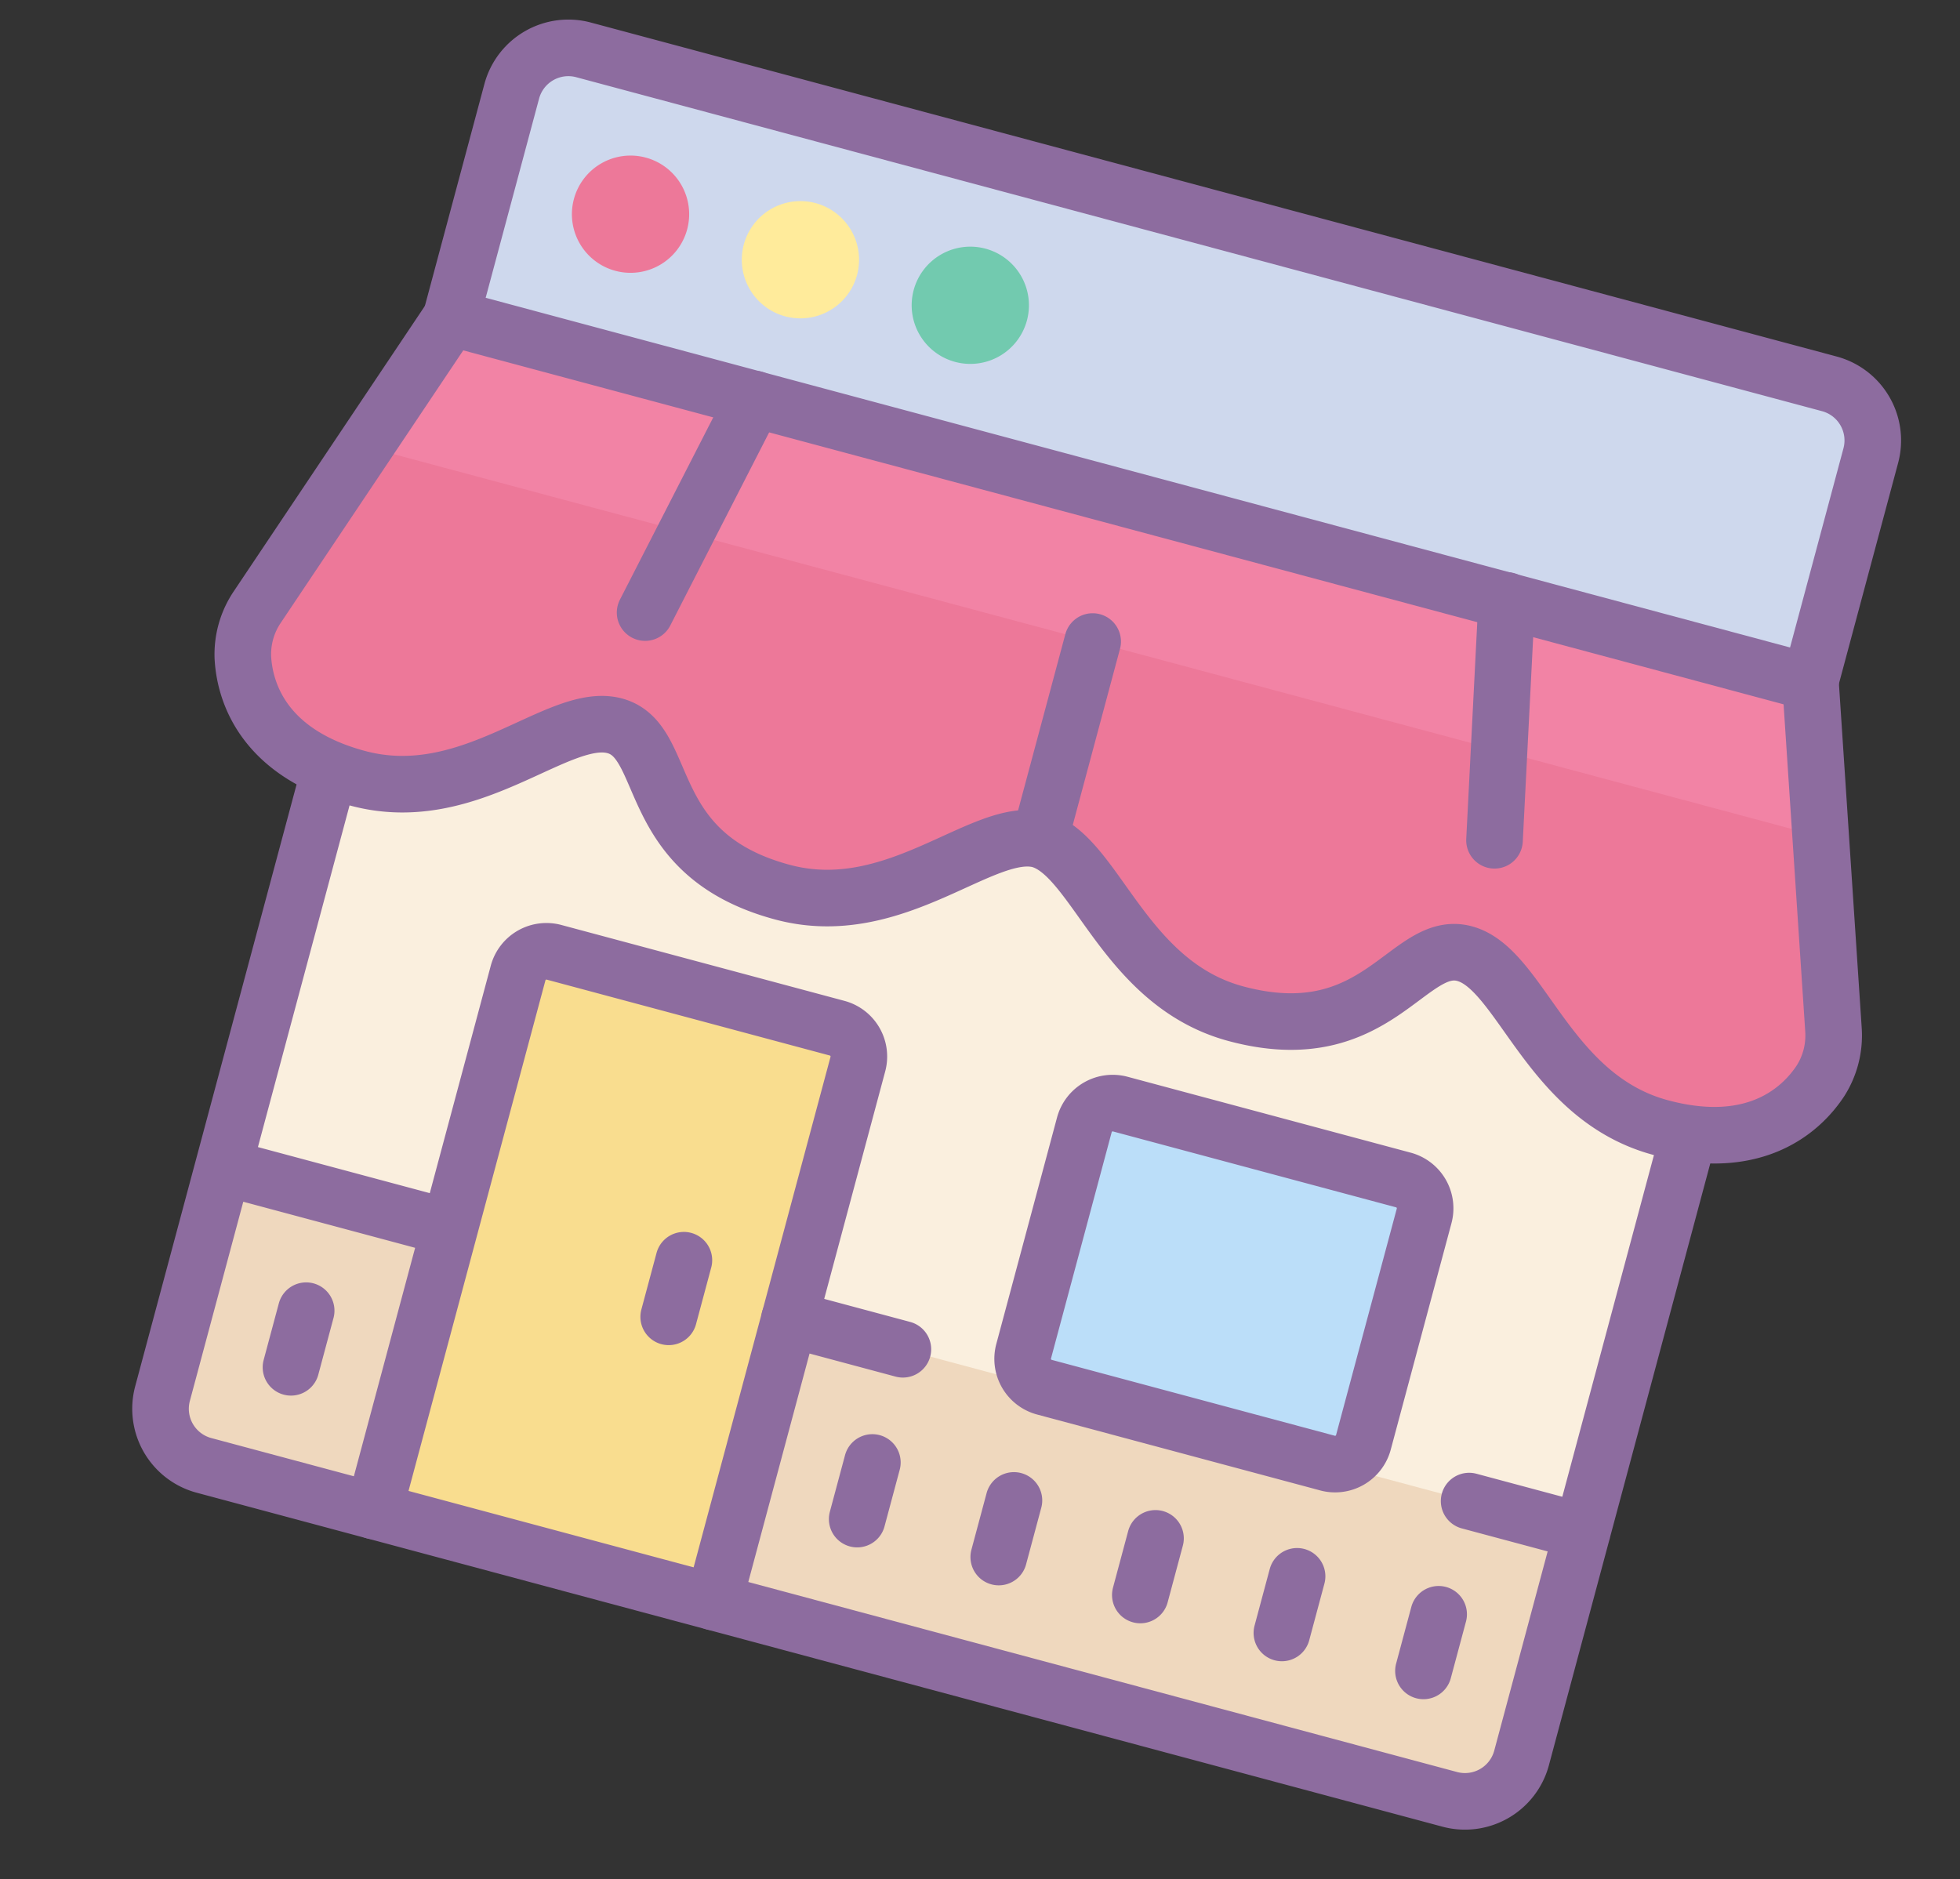 <svg xmlns="http://www.w3.org/2000/svg" width="103.917" height="99.641" viewBox="0 0 103.917 99.641"><rect x="0" y="0" width="103.917" height="99.641" fill="#333333" stroke="none"/><g transform="matrix(0.966, 0.259, -0.259, 0.966, 19.889, -7.566)"><path d="M82.591,22.54H8V10.108A3.107,3.107,0,0,1,11.108,7H79.483a3.107,3.107,0,0,1,3.108,3.108Z" transform="translate(2.208 0)" fill="#ced8ed"/><path d="M82.591,27H8V73.619H82.591Z" transform="translate(2.208 11.079)" fill="#faefde"/><path d="M84.822,17l5.942,17.459a4.479,4.479,0,0,1,.042,2.82c-.611,1.84-2.463,4.584-7.538,4.584-6.216,0-9.324-6.216-12.432-6.216s-3.108,6.216-10.878,6.216c-6.2,0-9.344-6.18-12.444-6.216-3.1.036-6.245,6.216-12.444,6.216-7.77,0-7.77-6.216-10.878-6.216s-6.216,6.216-12.432,6.216c-5.075,0-6.928-2.744-7.538-4.584a4.479,4.479,0,0,1,.042-2.82L10.208,17Z" transform="translate(0 5.54)" fill="#ed7899"/><path d="M86.2,24.77,83.557,17H8.943L6.3,24.77Z" transform="translate(1.265 5.54)" fill="#f283a5"/><path d="M8,47H82.591V59.432a3.107,3.107,0,0,1-3.108,3.108H11.108A3.107,3.107,0,0,1,8,59.432Z" transform="translate(2.208 22.159)" fill="#efd8be"/><path d="M14.108,10a3.108,3.108,0,1,0,3.108,3.108A3.108,3.108,0,0,0,14.108,10Z" transform="translate(3.87 1.662)" fill="#ed7899"/><path d="M20.108,10a3.108,3.108,0,1,0,3.108,3.108A3.108,3.108,0,0,0,20.108,10Z" transform="translate(7.194 1.662)" fill="#ffeb9b"/><path d="M26.108,10a3.108,3.108,0,1,0,3.108,3.108A3.108,3.108,0,0,0,26.108,10Z" transform="translate(10.518 1.662)" fill="#72caaf"/><path d="M17.554,37h15.54a1.555,1.555,0,0,1,1.554,1.554V68.079H16V38.554A1.555,1.555,0,0,1,17.554,37Z" transform="translate(6.64 16.619)" fill="#f9dd8f"/><path d="M37.554,37h15.54a1.555,1.555,0,0,1,1.554,1.554V50.986a1.555,1.555,0,0,1-1.554,1.554H37.554A1.555,1.555,0,0,1,36,50.986V38.554A1.555,1.555,0,0,1,37.554,37Z" transform="translate(17.719 16.619)" fill="#bbdef9"/><path d="M84.822,17.007l5.942,17.459a4.479,4.479,0,0,1,.042,2.82c-.611,1.84-2.463,4.584-7.538,4.584-6.216,0-9.324-6.216-12.432-6.216S67.728,41.87,59.958,41.87c-6.2,0-9.344-6.18-12.444-6.216-3.1.036-6.245,6.216-12.444,6.216-7.77,0-7.77-6.216-10.878-6.216S17.976,41.87,11.76,41.87c-5.075,0-6.928-2.744-7.538-4.584a4.479,4.479,0,0,1,.042-2.82l5.944-17.459m37.3,7.77V35.654M26.86,17,24.194,29.438m43.951-12.45,2.668,12.45m0,34.187H55.273a1.555,1.555,0,0,1-1.554-1.554V49.64a1.555,1.555,0,0,1,1.554-1.554h15.54a1.555,1.555,0,0,1,1.554,1.554V62.072A1.555,1.555,0,0,1,70.813,63.626ZM22.64,79.166V49.64a1.555,1.555,0,0,1,1.554-1.554h15.54a1.555,1.555,0,0,1,1.554,1.554V79.166M16.424,69.842V72.95M35.072,62.072V65.18M47.5,69.842V72.95m7.77-3.108V72.95m7.77-3.108V72.95m7.77-3.108V72.95m7.77-3.108V72.95" transform="translate(0 5.533)" fill="none" stroke="#8d6c9f" stroke-linecap="round" stroke-linejoin="round" stroke-miterlimit="10" stroke-width="3"/><path d="M82.591,22.54H8V10.108A3.107,3.107,0,0,1,11.108,7H79.483a3.107,3.107,0,0,1,3.108,3.108Zm0,24.864V81.591A3.107,3.107,0,0,1,79.483,84.7H11.108A3.107,3.107,0,0,1,8,81.591V47.4M8,69.159H20.177m18.9,0H45.3m31.079,0h6.216" transform="translate(2.208 0)" fill="none" stroke="#8d6c9f" stroke-linecap="round" stroke-linejoin="round" stroke-miterlimit="10" stroke-width="3"/></g></svg>